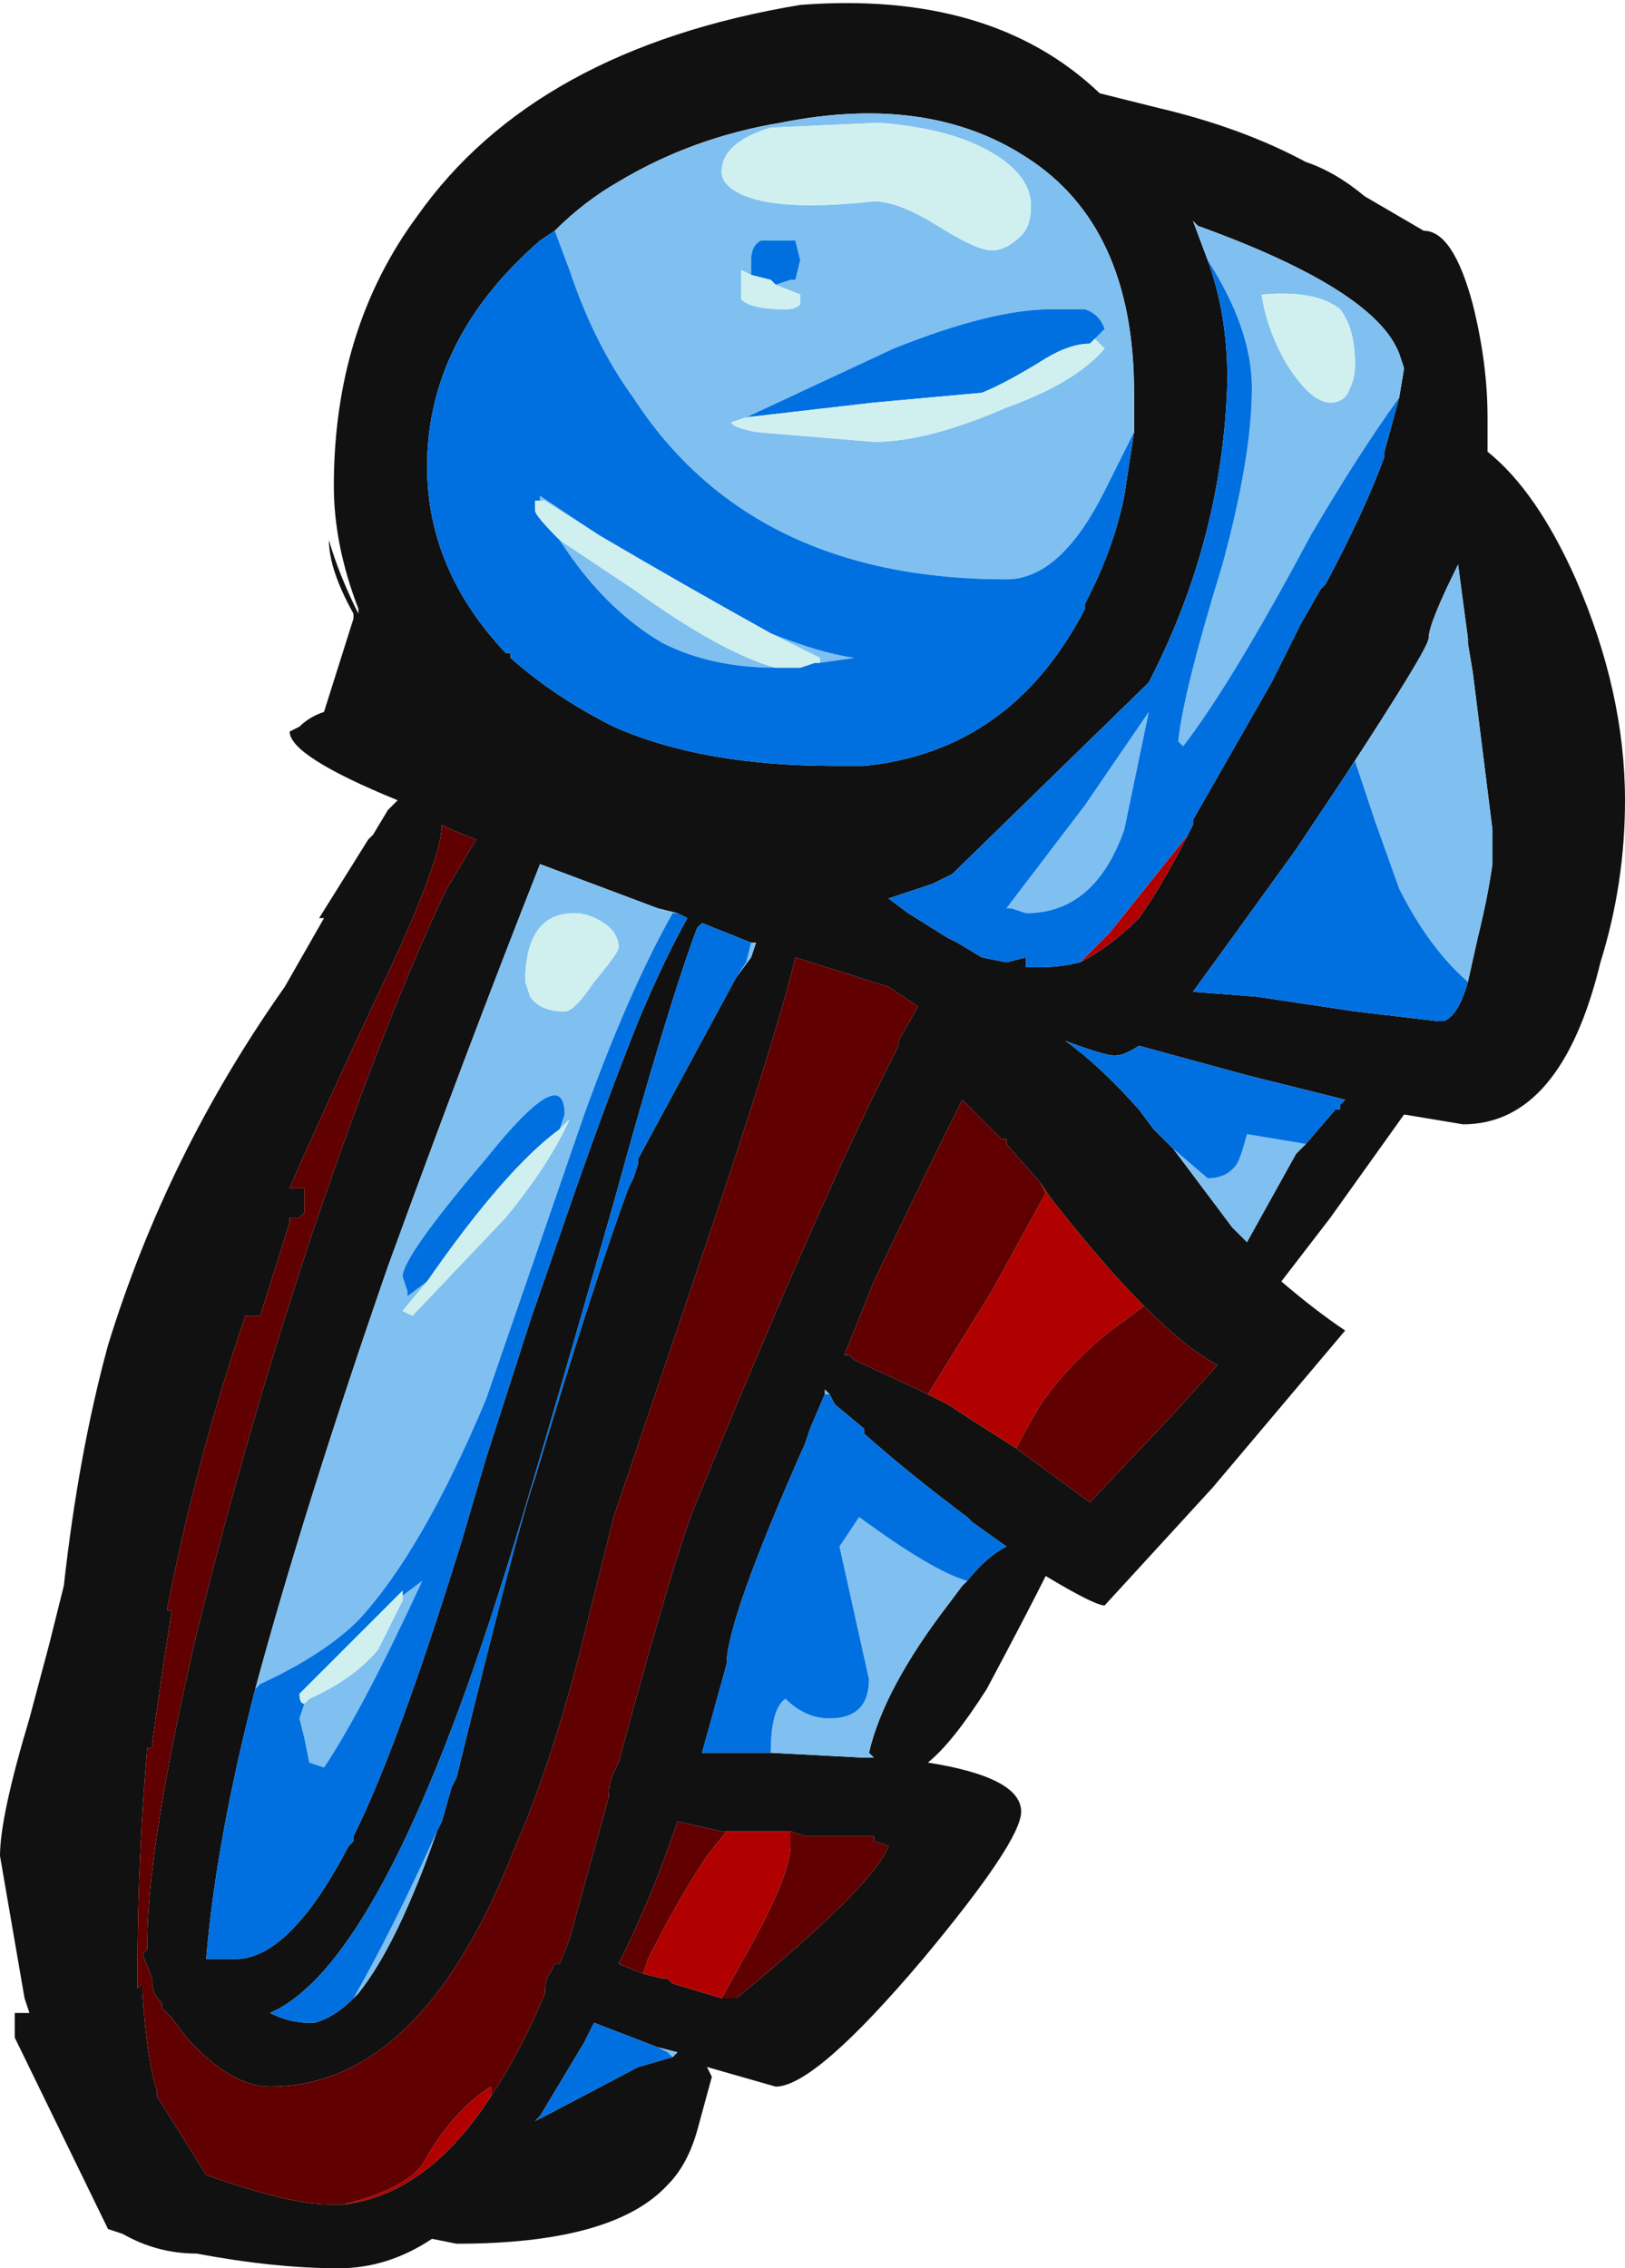 <?xml version="1.0" encoding="UTF-8" standalone="no"?>
<svg xmlns:ffdec="https://www.free-decompiler.com/flash" xmlns:xlink="http://www.w3.org/1999/xlink" ffdec:objectType="shape" height="23.1px" width="16.55px" xmlns="http://www.w3.org/2000/svg">
  <g transform="matrix(1.0, 0.0, 0.0, 1.0, 8.6, 12.25)">
    <path d="M6.55 -8.0 L6.55 -7.65 Q7.05 -7.25 7.45 -6.35 7.95 -5.2 7.95 -4.1 7.95 -3.25 7.7 -2.45 7.3 -0.8 6.3 -0.8 L5.7 -0.9 4.95 0.15 4.45 0.8 Q4.8 1.1 5.1 1.3 L3.75 2.9 2.65 4.1 Q2.55 4.1 2.05 3.8 1.85 4.2 1.45 4.95 1.1 5.5 0.85 5.7 1.8 5.85 1.8 6.2 1.8 6.5 0.8 7.7 -0.3 9.0 -0.7 9.0 L-1.4 8.8 -1.35 8.9 -1.5 9.45 Q-1.6 9.8 -1.8 10.0 -2.35 10.6 -3.95 10.6 L-4.2 10.55 Q-4.65 10.85 -5.15 10.85 -5.8 10.85 -6.6 10.7 -7.0 10.7 -7.35 10.5 L-7.5 10.45 -8.45 8.5 -8.45 8.25 -8.3 8.25 -8.35 8.1 -8.6 6.65 Q-8.6 6.25 -8.3 5.25 L-8.1 4.5 -7.95 3.9 Q-7.8 2.55 -7.5 1.45 -6.9 -0.5 -5.7 -2.2 L-5.3 -2.9 -5.35 -2.9 -4.85 -3.7 -4.8 -3.75 -4.65 -4.0 -4.55 -4.1 Q-5.65 -4.55 -5.65 -4.8 L-5.55 -4.85 Q-5.45 -4.95 -5.3 -5.0 L-5.0 -5.95 -5.0 -6.0 Q-5.25 -6.45 -5.25 -6.75 -5.15 -6.4 -4.95 -6.0 L-4.95 -6.05 Q-5.2 -6.7 -5.2 -7.3 -5.2 -8.9 -4.35 -10.05 -3.15 -11.75 -0.45 -12.2 1.5 -12.35 2.6 -11.3 L3.2 -11.15 Q4.05 -10.95 4.7 -10.6 5.0 -10.5 5.3 -10.25 L5.9 -9.9 Q6.2 -9.9 6.4 -9.15 6.55 -8.55 6.55 -8.0 M-2.95 -9.9 L-3.1 -9.8 Q-4.25 -8.8 -4.25 -7.5 -4.25 -6.45 -3.45 -5.6 L-3.4 -5.6 -3.4 -5.55 Q-2.95 -5.15 -2.35 -4.85 -1.45 -4.45 -0.1 -4.45 L0.2 -4.45 Q1.7 -4.6 2.45 -6.05 L2.45 -6.1 2.5 -6.2 Q2.75 -6.7 2.85 -7.2 L2.95 -7.85 2.95 -8.25 Q2.95 -9.95 1.85 -10.65 0.85 -11.3 -0.65 -11.0 -1.55 -10.85 -2.3 -10.4 -2.65 -10.2 -2.95 -9.9 M5.65 -8.2 L5.7 -8.5 5.65 -8.65 Q5.4 -9.3 3.6 -9.95 L3.55 -10.0 3.7 -9.6 Q3.9 -9.05 3.9 -8.4 L3.9 -8.35 Q3.85 -6.8 3.15 -5.4 L3.1 -5.3 1.1 -3.35 0.9 -3.25 0.45 -3.1 0.65 -2.95 1.05 -2.7 1.15 -2.65 1.4 -2.5 1.65 -2.45 1.85 -2.5 1.85 -2.4 2.0 -2.4 Q2.2 -2.4 2.4 -2.45 2.7 -2.6 3.0 -2.9 3.25 -3.25 3.55 -3.85 L3.55 -3.9 4.35 -5.3 4.65 -5.9 4.85 -6.25 4.9 -6.3 Q5.3 -7.05 5.5 -7.6 L5.5 -7.65 5.65 -8.2 M5.1 -4.35 L4.6 -3.6 Q3.95 -2.7 3.55 -2.15 L4.2 -2.1 5.2 -1.95 6.05 -1.85 6.1 -1.85 Q6.25 -1.9 6.35 -2.25 L6.45 -2.7 Q6.55 -3.1 6.6 -3.45 L6.6 -3.8 6.4 -5.4 6.35 -5.7 6.35 -5.75 6.25 -6.5 Q5.95 -5.9 5.95 -5.75 5.95 -5.65 5.1 -4.35 M-3.6 9.1 Q-3.3 8.65 -3.05 8.05 -3.05 7.9 -3.0 7.85 L-2.95 7.75 -2.9 7.75 -2.8 7.5 Q-2.65 6.95 -2.4 6.05 -2.4 5.9 -2.35 5.8 L-2.3 5.7 -2.15 5.15 Q-1.75 3.7 -1.55 3.15 -0.3 0.1 0.4 -1.3 L0.55 -1.6 0.55 -1.65 0.75 -2.0 0.45 -2.2 -0.5 -2.5 Q-0.65 -1.85 -1.25 -0.05 L-2.35 3.2 -2.7 4.6 Q-3.0 5.75 -3.35 6.55 -4.3 9.0 -5.85 9.0 -6.25 9.0 -6.7 8.5 L-6.85 8.3 -6.95 8.2 -6.95 8.15 Q-7.05 8.05 -7.05 7.95 L-7.05 7.9 -7.15 7.65 -7.1 7.6 -7.1 7.55 Q-7.1 6.55 -6.6 4.4 -6.1 2.35 -5.4 0.25 -4.65 -1.95 -4.05 -3.2 L-3.75 -3.7 -4.0 -3.8 -4.1 -3.85 Q-4.1 -3.55 -4.55 -2.55 -5.35 -0.85 -5.65 -0.15 L-5.5 -0.15 -5.5 0.1 -5.55 0.15 -5.65 0.15 -5.65 0.2 -5.95 1.15 -6.1 1.15 Q-6.6 2.6 -6.9 4.15 L-6.85 4.15 -6.95 4.8 -7.05 5.5 -7.05 5.55 -7.1 5.55 Q-7.2 6.7 -7.2 7.85 L-7.2 8.0 -7.15 7.95 -7.15 8.05 Q-7.1 8.75 -7.0 9.05 L-7.0 9.1 -6.5 9.9 Q-5.65 10.2 -5.25 10.2 L-5.1 10.2 Q-4.25 10.1 -3.6 9.1 M4.7 -0.6 L5.0 -0.95 5.05 -0.95 5.05 -1.0 5.1 -1.05 4.1 -1.3 3.0 -1.6 Q2.85 -1.5 2.75 -1.5 2.65 -1.5 2.25 -1.65 2.6 -1.4 3.0 -0.95 L3.15 -0.75 3.35 -0.55 3.95 0.25 4.1 0.4 4.6 -0.5 4.7 -0.6 M2.0 -0.2 L1.65 -0.6 1.65 -0.65 1.6 -0.65 1.2 -1.05 Q0.85 -0.35 0.3 0.8 L0.0 1.55 0.05 1.55 0.1 1.6 0.75 1.9 1.05 2.05 Q1.2 2.15 1.75 2.5 L2.5 3.05 3.35 2.15 3.8 1.65 Q3.5 1.5 3.05 1.05 2.65 0.65 2.1 -0.05 L2.0 -0.2 M1.25 3.85 Q1.45 3.6 1.65 3.5 L1.3 3.25 1.25 3.2 Q0.65 2.75 0.2 2.35 L0.2 2.3 -0.1 2.05 -0.15 1.95 -0.2 1.9 -0.2 1.95 -0.35 2.3 -0.4 2.45 Q-1.2 4.25 -1.2 4.7 L-1.45 5.6 -0.75 5.6 0.2 5.65 0.3 5.65 0.25 5.6 Q0.4 4.95 1.05 4.1 L1.2 3.9 1.25 3.85 M-1.25 8.1 L-1.1 8.1 Q0.3 6.95 0.45 6.55 L0.3 6.5 0.3 6.45 -0.4 6.45 -0.55 6.4 -1.2 6.4 -1.25 6.4 -1.7 6.3 Q-1.95 7.05 -2.3 7.75 L-2.05 7.85 -1.85 7.9 -1.8 7.9 -1.75 7.95 -1.25 8.1 M-1.1 -2.3 L-0.95 -2.5 -0.9 -2.65 -0.95 -2.65 -1.45 -2.85 -1.5 -2.8 Q-1.8 -2.0 -2.35 0.0 -3.15 2.8 -3.45 3.75 -4.7 7.75 -5.85 8.25 -5.65 8.35 -5.45 8.35 L-5.4 8.35 Q-5.2 8.3 -5.0 8.1 L-4.95 8.05 Q-4.55 7.55 -4.15 6.4 L-4.1 6.3 -4.0 5.95 -3.95 5.85 Q-3.3 3.2 -3.15 2.8 -2.55 0.8 -2.2 -0.15 L-2.15 -0.25 -2.1 -0.4 -2.1 -0.45 -1.1 -2.3 M-6.0 4.95 Q-6.4 6.5 -6.5 7.7 L-6.2 7.7 Q-5.65 7.7 -5.05 6.55 L-5.0 6.5 -5.0 6.45 Q-4.55 5.55 -3.9 3.45 L-3.65 2.6 -3.2 1.2 -2.75 -0.1 Q-2.4 -1.1 -2.1 -1.85 -1.85 -2.45 -1.6 -2.9 L-1.7 -2.95 -1.9 -3.0 -3.1 -3.45 Q-3.85 -1.55 -4.65 0.65 -5.5 3.1 -6.0 4.95 M-1.9 8.6 L-2.55 8.35 -2.65 8.55 -3.1 9.3 -3.15 9.35 -3.05 9.3 -2.1 8.8 -1.75 8.7 -1.7 8.65 -1.9 8.6" fill="#111111" fill-rule="evenodd" stroke="none"/>
    <path d="M3.55 -3.9 L3.55 -3.85 Q3.25 -3.25 3.0 -2.9 2.7 -2.6 2.4 -2.45 L2.7 -2.75 3.5 -3.75 3.55 -3.85 3.55 -3.9 M-5.1 10.2 Q-4.5 10.05 -4.3 9.8 -4.0 9.25 -3.6 9.0 L-3.6 9.1 Q-4.25 10.1 -5.1 10.2 M0.75 1.9 L0.85 1.95 1.5 0.9 2.05 -0.1 2.0 -0.2 2.1 -0.05 Q2.65 0.65 3.05 1.05 L2.85 1.2 Q2.35 1.55 2.0 2.05 1.85 2.3 1.75 2.5 1.2 2.15 1.05 2.05 L0.75 1.9 M-1.25 8.1 L-1.75 7.95 -1.8 7.9 -1.85 7.9 -2.05 7.85 -2.0 7.7 Q-1.7 7.1 -1.4 6.65 L-1.2 6.4 -0.55 6.4 -0.55 6.55 Q-0.55 6.85 -1.0 7.65 L-1.25 8.1" fill="#b00000" fill-rule="evenodd" stroke="none"/>
    <path d="M1.4 -10.75 Q1.0 -10.95 0.35 -11.0 L-0.75 -10.95 Q-1.25 -10.8 -1.25 -10.5 -1.25 -10.35 -1.0 -10.25 -0.6 -10.1 0.3 -10.2 0.55 -10.2 0.95 -9.95 1.35 -9.7 1.5 -9.7 1.65 -9.7 1.8 -9.85 1.9 -9.95 1.9 -10.15 1.9 -10.5 1.4 -10.75 M2.5 -8.75 L2.65 -8.9 Q2.6 -9.05 2.45 -9.1 L2.1 -9.1 Q1.5 -9.1 0.5 -8.7 L-1.0 -8.0 -1.15 -7.95 Q-1.15 -7.9 -0.9 -7.85 L0.3 -7.75 Q0.85 -7.75 1.65 -8.1 2.35 -8.35 2.65 -8.7 L2.55 -8.8 2.5 -8.75 M-2.95 -9.9 Q-2.65 -10.2 -2.3 -10.4 -1.55 -10.85 -0.65 -11.0 0.85 -11.3 1.85 -10.65 2.95 -9.95 2.95 -8.25 L2.95 -7.85 2.65 -7.25 Q2.2 -6.35 1.65 -6.35 -0.95 -6.35 -2.15 -8.2 -2.55 -8.75 -2.8 -9.5 L-2.95 -9.9 M3.7 -9.6 L3.55 -10.0 3.6 -9.95 Q5.4 -9.3 5.65 -8.65 L5.7 -8.5 5.65 -8.2 Q5.25 -7.65 4.75 -6.8 3.95 -5.3 3.45 -4.65 L3.4 -4.7 Q3.45 -5.2 3.85 -6.5 4.15 -7.6 4.15 -8.3 4.15 -8.9 3.7 -9.6 M5.15 -8.3 Q5.2 -8.4 5.2 -8.55 5.2 -8.9 5.05 -9.1 4.8 -9.3 4.25 -9.25 4.3 -8.9 4.5 -8.55 4.75 -8.15 4.95 -8.15 5.1 -8.15 5.15 -8.3 M6.35 -2.25 Q5.95 -2.6 5.65 -3.2 L5.4 -3.9 5.2 -4.5 5.1 -4.35 Q5.95 -5.65 5.95 -5.75 5.95 -5.9 6.25 -6.5 L6.35 -5.75 6.35 -5.7 6.4 -5.4 6.6 -3.8 6.6 -3.45 Q6.55 -3.1 6.45 -2.7 L6.35 -2.25 M1.7 -3.0 L1.65 -3.0 2.45 -4.05 3.1 -5.0 2.85 -3.8 Q2.55 -2.95 1.85 -2.95 L1.7 -3.0 M4.7 -0.6 L4.6 -0.5 4.1 0.4 3.95 0.25 3.35 -0.55 3.7 -0.25 Q3.9 -0.25 4.0 -0.4 4.05 -0.5 4.1 -0.7 L4.7 -0.6 M1.25 3.85 L1.2 3.9 1.05 4.1 Q0.4 4.95 0.25 5.6 L0.3 5.65 0.2 5.65 -0.75 5.6 Q-0.75 5.15 -0.6 5.05 -0.4 5.25 -0.15 5.25 0.25 5.25 0.25 4.85 L-0.05 3.5 0.15 3.2 Q0.9 3.75 1.25 3.85 M-0.2 1.95 L-0.2 1.9 -0.15 1.95 -0.2 1.95 M-3.1 -7.15 L-3.1 -7.2 -2.5 -6.8 -3.05 -7.15 -3.1 -7.15 M-0.75 -5.8 Q-0.25 -5.6 0.1 -5.55 L-0.25 -5.5 -0.25 -5.55 -0.75 -5.8 M-0.7 -5.45 Q-1.35 -5.45 -1.85 -5.7 -2.45 -6.05 -2.9 -6.75 L-2.15 -6.25 Q-1.25 -5.6 -0.7 -5.45 M-0.7 -9.35 L-0.55 -9.4 -0.5 -9.4 -0.45 -9.6 -0.5 -9.8 -0.85 -9.8 Q-0.95 -9.75 -0.95 -9.6 L-0.95 -9.45 -1.05 -9.5 -1.05 -9.2 Q-0.95 -9.1 -0.6 -9.1 -0.5 -9.1 -0.45 -9.15 L-0.45 -9.25 -0.7 -9.35 M-3.25 -2.25 L-3.2 -2.1 Q-3.1 -1.95 -2.85 -1.95 -2.75 -1.95 -2.55 -2.25 -2.3 -2.55 -2.3 -2.6 -2.3 -2.75 -2.45 -2.85 -2.6 -2.95 -2.75 -2.95 -3.25 -2.95 -3.25 -2.25 M-1.1 -2.3 L-1.0 -2.45 -0.95 -2.65 -0.9 -2.65 -0.95 -2.5 -1.1 -2.3 M-1.45 -2.85 L-1.5 -2.8 -1.45 -2.85 M-5.0 8.1 Q-4.6 7.4 -4.15 6.4 -4.55 7.55 -4.95 8.05 L-5.0 8.1 M-1.7 -2.95 L-1.75 -2.95 Q-2.2 -2.15 -2.65 -0.9 L-3.65 2.0 Q-4.3 3.55 -4.95 4.25 -5.3 4.6 -5.95 4.9 L-6.0 4.95 Q-5.5 3.1 -4.65 0.65 -3.85 -1.55 -3.1 -3.45 L-1.9 -3.0 -1.7 -2.95 M-2.9 -0.75 L-2.85 -0.9 Q-2.85 -1.45 -3.65 -0.45 -4.5 0.55 -4.5 0.75 L-4.45 0.9 -4.45 0.95 -4.25 0.8 -4.5 1.1 -4.4 1.15 -3.45 0.15 Q-3.0 -0.4 -2.8 -0.85 L-2.9 -0.75 M-4.5 4.0 L-4.3 3.85 Q-4.9 5.15 -5.3 5.75 L-5.45 5.7 -5.5 5.45 -5.55 5.25 -5.5 5.1 -5.45 5.05 Q-5.0 4.85 -4.75 4.55 L-4.5 4.05 -4.5 4.0 M-1.9 8.6 L-1.7 8.65 -1.75 8.7 -1.8 8.65 -1.9 8.6 M-3.05 9.3 L-3.15 9.35 -3.1 9.3 -3.15 9.35 -3.05 9.3" fill="#80c0f0" fill-rule="evenodd" stroke="none"/>
    <path d="M-1.0 -8.0 L0.5 -8.7 Q1.5 -9.1 2.1 -9.1 L2.45 -9.1 Q2.6 -9.05 2.65 -8.9 L2.5 -8.75 Q2.3 -8.75 2.05 -8.6 1.65 -8.35 1.4 -8.25 L0.3 -8.15 -1.0 -8.0 M2.95 -7.85 L2.85 -7.2 Q2.75 -6.7 2.5 -6.2 L2.45 -6.1 2.45 -6.05 Q1.7 -4.6 0.2 -4.45 L-0.1 -4.45 Q-1.45 -4.45 -2.35 -4.85 -2.95 -5.15 -3.4 -5.55 L-3.4 -5.6 -3.45 -5.6 Q-4.25 -6.45 -4.25 -7.5 -4.25 -8.8 -3.1 -9.8 L-2.95 -9.9 -2.8 -9.5 Q-2.55 -8.75 -2.15 -8.2 -0.95 -6.35 1.65 -6.35 2.2 -6.35 2.65 -7.25 L2.95 -7.85 M3.7 -9.6 Q4.15 -8.9 4.15 -8.3 4.15 -7.6 3.85 -6.5 3.45 -5.2 3.4 -4.7 L3.45 -4.65 Q3.95 -5.3 4.75 -6.8 5.25 -7.65 5.65 -8.2 L5.5 -7.65 5.5 -7.6 Q5.3 -7.05 4.9 -6.3 L4.85 -6.25 4.65 -5.9 4.35 -5.3 3.55 -3.9 3.55 -3.85 3.5 -3.75 2.7 -2.75 2.4 -2.45 Q2.2 -2.4 2.0 -2.4 L1.85 -2.4 1.85 -2.5 1.65 -2.45 1.4 -2.5 1.15 -2.65 1.05 -2.7 0.65 -2.95 0.45 -3.1 0.9 -3.25 1.1 -3.35 3.1 -5.3 3.15 -5.4 Q3.85 -6.8 3.9 -8.35 L3.9 -8.4 Q3.9 -9.05 3.7 -9.6 M5.1 -4.35 L5.2 -4.5 5.4 -3.9 5.65 -3.2 Q5.95 -2.6 6.35 -2.25 6.25 -1.9 6.1 -1.85 L6.05 -1.85 5.2 -1.95 4.2 -2.1 3.55 -2.15 Q3.95 -2.7 4.6 -3.6 L5.1 -4.35 M1.7 -3.0 L1.85 -2.95 Q2.55 -2.95 2.85 -3.8 L3.1 -5.0 2.45 -4.05 1.65 -3.0 1.7 -3.0 M3.35 -0.55 L3.15 -0.75 3.0 -0.95 Q2.6 -1.4 2.25 -1.65 2.65 -1.5 2.75 -1.5 2.85 -1.5 3.0 -1.6 L4.1 -1.3 5.1 -1.05 5.05 -1.0 5.05 -0.95 5.0 -0.95 4.7 -0.6 4.1 -0.7 Q4.05 -0.5 4.0 -0.4 3.9 -0.25 3.7 -0.25 L3.35 -0.55 M-0.15 1.95 L-0.1 2.05 0.2 2.3 0.2 2.35 Q0.65 2.75 1.25 3.2 L1.3 3.25 1.65 3.5 Q1.45 3.6 1.25 3.85 0.9 3.75 0.15 3.2 L-0.05 3.5 0.25 4.85 Q0.25 5.25 -0.15 5.25 -0.4 5.25 -0.6 5.05 -0.75 5.15 -0.75 5.6 L-1.45 5.6 -1.2 4.7 Q-1.2 4.25 -0.4 2.45 L-0.35 2.3 -0.2 1.95 -0.15 1.95 M-3.1 -7.15 L-3.15 -7.15 -3.15 -7.05 Q-3.15 -7.0 -2.9 -6.75 -2.45 -6.05 -1.85 -5.7 -1.35 -5.45 -0.7 -5.45 L-0.45 -5.45 -0.3 -5.5 -0.25 -5.5 0.1 -5.55 Q-0.25 -5.6 -0.75 -5.8 -1.65 -6.3 -2.5 -6.8 L-3.1 -7.2 -3.1 -7.15 M-0.7 -9.35 L-0.75 -9.4 -0.95 -9.45 -0.95 -9.6 Q-0.95 -9.75 -0.85 -9.8 L-0.5 -9.8 -0.45 -9.6 -0.5 -9.4 -0.55 -9.4 -0.7 -9.35 M-0.95 -2.65 L-1.0 -2.45 -1.1 -2.3 -2.1 -0.45 -2.1 -0.4 -2.15 -0.25 -2.2 -0.15 Q-2.55 0.8 -3.15 2.8 -3.3 3.2 -3.95 5.85 L-4.0 5.95 -4.1 6.3 -4.15 6.4 Q-4.6 7.4 -5.0 8.1 -5.2 8.3 -5.4 8.35 L-5.45 8.35 Q-5.65 8.35 -5.85 8.25 -4.7 7.75 -3.45 3.75 -3.15 2.8 -2.35 0.0 -1.8 -2.0 -1.5 -2.8 L-1.45 -2.85 -0.95 -2.65 M-1.7 -2.95 L-1.6 -2.9 Q-1.85 -2.45 -2.1 -1.85 -2.4 -1.1 -2.75 -0.1 L-3.2 1.2 -3.65 2.6 -3.9 3.45 Q-4.55 5.55 -5.0 6.45 L-5.0 6.5 -5.05 6.55 Q-5.65 7.7 -6.2 7.7 L-6.5 7.7 Q-6.4 6.5 -6.0 4.95 L-5.95 4.9 Q-5.3 4.6 -4.95 4.25 -4.3 3.55 -3.65 2.0 L-2.65 -0.9 Q-2.2 -2.15 -1.75 -2.95 L-1.7 -2.95 M-4.25 0.8 L-4.45 0.95 -4.45 0.9 -4.5 0.75 Q-4.5 0.55 -3.65 -0.45 -2.85 -1.45 -2.85 -0.9 L-2.9 -0.75 Q-3.45 -0.35 -4.25 0.8 M-4.5 4.0 L-4.5 3.95 -5.55 5.0 Q-5.55 5.1 -5.5 5.1 L-5.55 5.25 -5.5 5.45 -5.45 5.7 -5.3 5.75 Q-4.9 5.15 -4.3 3.85 L-4.5 4.0 M-3.1 9.3 L-2.65 8.55 -2.55 8.35 -1.9 8.6 -1.8 8.65 -1.75 8.7 -2.1 8.8 -3.05 9.3 -3.15 9.35 -3.1 9.3" fill="#0070e0" fill-rule="evenodd" stroke="none"/>
    <path d="M-5.1 10.2 L-5.25 10.2 Q-5.65 10.2 -6.5 9.9 L-7.0 9.1 -7.0 9.05 Q-7.1 8.75 -7.15 8.05 L-7.15 7.95 -7.2 8.0 -7.2 7.85 Q-7.2 6.7 -7.1 5.55 L-7.05 5.55 -7.05 5.5 -6.95 4.8 -6.85 4.15 -6.9 4.15 Q-6.6 2.6 -6.1 1.15 L-5.95 1.15 -5.65 0.2 -5.65 0.15 -5.55 0.15 -5.5 0.1 -5.5 -0.15 -5.65 -0.15 Q-5.35 -0.85 -4.55 -2.55 -4.1 -3.55 -4.1 -3.85 L-4.0 -3.8 -3.75 -3.7 -4.05 -3.2 Q-4.65 -1.95 -5.4 0.25 -6.1 2.35 -6.6 4.4 -7.1 6.55 -7.1 7.55 L-7.1 7.6 -7.15 7.65 -7.05 7.9 -7.05 7.95 Q-7.05 8.05 -6.95 8.15 L-6.95 8.2 -6.85 8.3 -6.7 8.5 Q-6.25 9.0 -5.85 9.0 -4.3 9.0 -3.35 6.55 -3.0 5.75 -2.7 4.6 L-2.35 3.2 -1.25 -0.05 Q-0.65 -1.85 -0.5 -2.5 L0.45 -2.2 0.75 -2.0 0.55 -1.65 0.55 -1.6 0.4 -1.3 Q-0.3 0.1 -1.55 3.15 -1.75 3.7 -2.15 5.15 L-2.3 5.7 -2.35 5.8 Q-2.4 5.9 -2.4 6.05 -2.65 6.95 -2.8 7.5 L-2.9 7.75 -2.95 7.75 -3.0 7.85 Q-3.05 7.9 -3.05 8.05 -3.3 8.65 -3.6 9.1 L-3.6 9.0 Q-4.0 9.25 -4.3 9.8 -4.5 10.05 -5.1 10.2 M2.0 -0.2 L2.05 -0.1 1.5 0.9 0.85 1.95 0.75 1.9 0.1 1.6 0.05 1.55 0.0 1.55 0.3 0.8 Q0.85 -0.35 1.2 -1.05 L1.6 -0.65 1.65 -0.65 1.65 -0.6 2.0 -0.2 M1.75 2.5 Q1.85 2.3 2.0 2.05 2.35 1.55 2.85 1.2 L3.05 1.05 Q3.5 1.5 3.8 1.65 L3.35 2.15 2.5 3.05 1.75 2.5 M-0.55 6.4 L-0.4 6.45 0.3 6.45 0.3 6.5 0.45 6.55 Q0.3 6.95 -1.1 8.1 L-1.25 8.1 -1.0 7.65 Q-0.55 6.85 -0.55 6.55 L-0.55 6.4 M-2.05 7.85 L-2.3 7.75 Q-1.95 7.05 -1.7 6.3 L-1.25 6.4 -1.2 6.4 -1.4 6.65 Q-1.7 7.1 -2.0 7.7 L-2.05 7.85" fill="#600000" fill-rule="evenodd" stroke="none"/>
    <path d="M1.4 -10.75 Q1.9 -10.5 1.9 -10.15 1.9 -9.95 1.8 -9.85 1.65 -9.7 1.5 -9.7 1.35 -9.7 0.95 -9.95 0.55 -10.2 0.3 -10.2 -0.6 -10.1 -1.0 -10.25 -1.25 -10.35 -1.25 -10.5 -1.25 -10.8 -0.75 -10.95 L0.35 -11.0 Q1.0 -10.95 1.4 -10.75 M2.5 -8.75 L2.55 -8.8 2.65 -8.7 Q2.35 -8.35 1.65 -8.1 0.85 -7.75 0.3 -7.75 L-0.9 -7.85 Q-1.15 -7.9 -1.15 -7.95 L-1.0 -8.0 0.3 -8.15 1.4 -8.25 Q1.65 -8.35 2.05 -8.6 2.3 -8.75 2.5 -8.75 M5.15 -8.3 Q5.1 -8.15 4.95 -8.15 4.75 -8.15 4.5 -8.55 4.3 -8.9 4.25 -9.25 4.8 -9.3 5.05 -9.1 5.2 -8.9 5.2 -8.55 5.2 -8.4 5.15 -8.3 M-2.9 -6.75 Q-3.15 -7.0 -3.15 -7.05 L-3.15 -7.15 -3.1 -7.15 -3.05 -7.15 -2.5 -6.8 Q-1.65 -6.3 -0.75 -5.8 L-0.25 -5.55 -0.25 -5.5 -0.3 -5.5 -0.45 -5.45 -0.7 -5.45 Q-1.25 -5.6 -2.15 -6.25 L-2.9 -6.75 M-0.95 -9.45 L-0.75 -9.4 -0.7 -9.35 -0.45 -9.25 -0.45 -9.15 Q-0.5 -9.1 -0.6 -9.1 -0.95 -9.1 -1.05 -9.2 L-1.05 -9.5 -0.95 -9.45 M-3.25 -2.25 Q-3.25 -2.95 -2.75 -2.95 -2.6 -2.95 -2.45 -2.85 -2.3 -2.75 -2.3 -2.6 -2.3 -2.55 -2.55 -2.25 -2.75 -1.95 -2.85 -1.95 -3.1 -1.95 -3.2 -2.1 L-3.25 -2.25 M-2.9 -0.75 L-2.8 -0.85 Q-3.0 -0.4 -3.45 0.15 L-4.4 1.15 -4.5 1.1 -4.25 0.8 Q-3.45 -0.35 -2.9 -0.75 M-5.5 5.1 Q-5.55 5.1 -5.55 5.0 L-4.5 3.95 -4.5 4.0 -4.5 4.05 -4.75 4.55 Q-5.0 4.85 -5.45 5.05 L-5.5 5.1" fill="#d0f0f0" fill-rule="evenodd" stroke="none"/>
  </g>
</svg>

